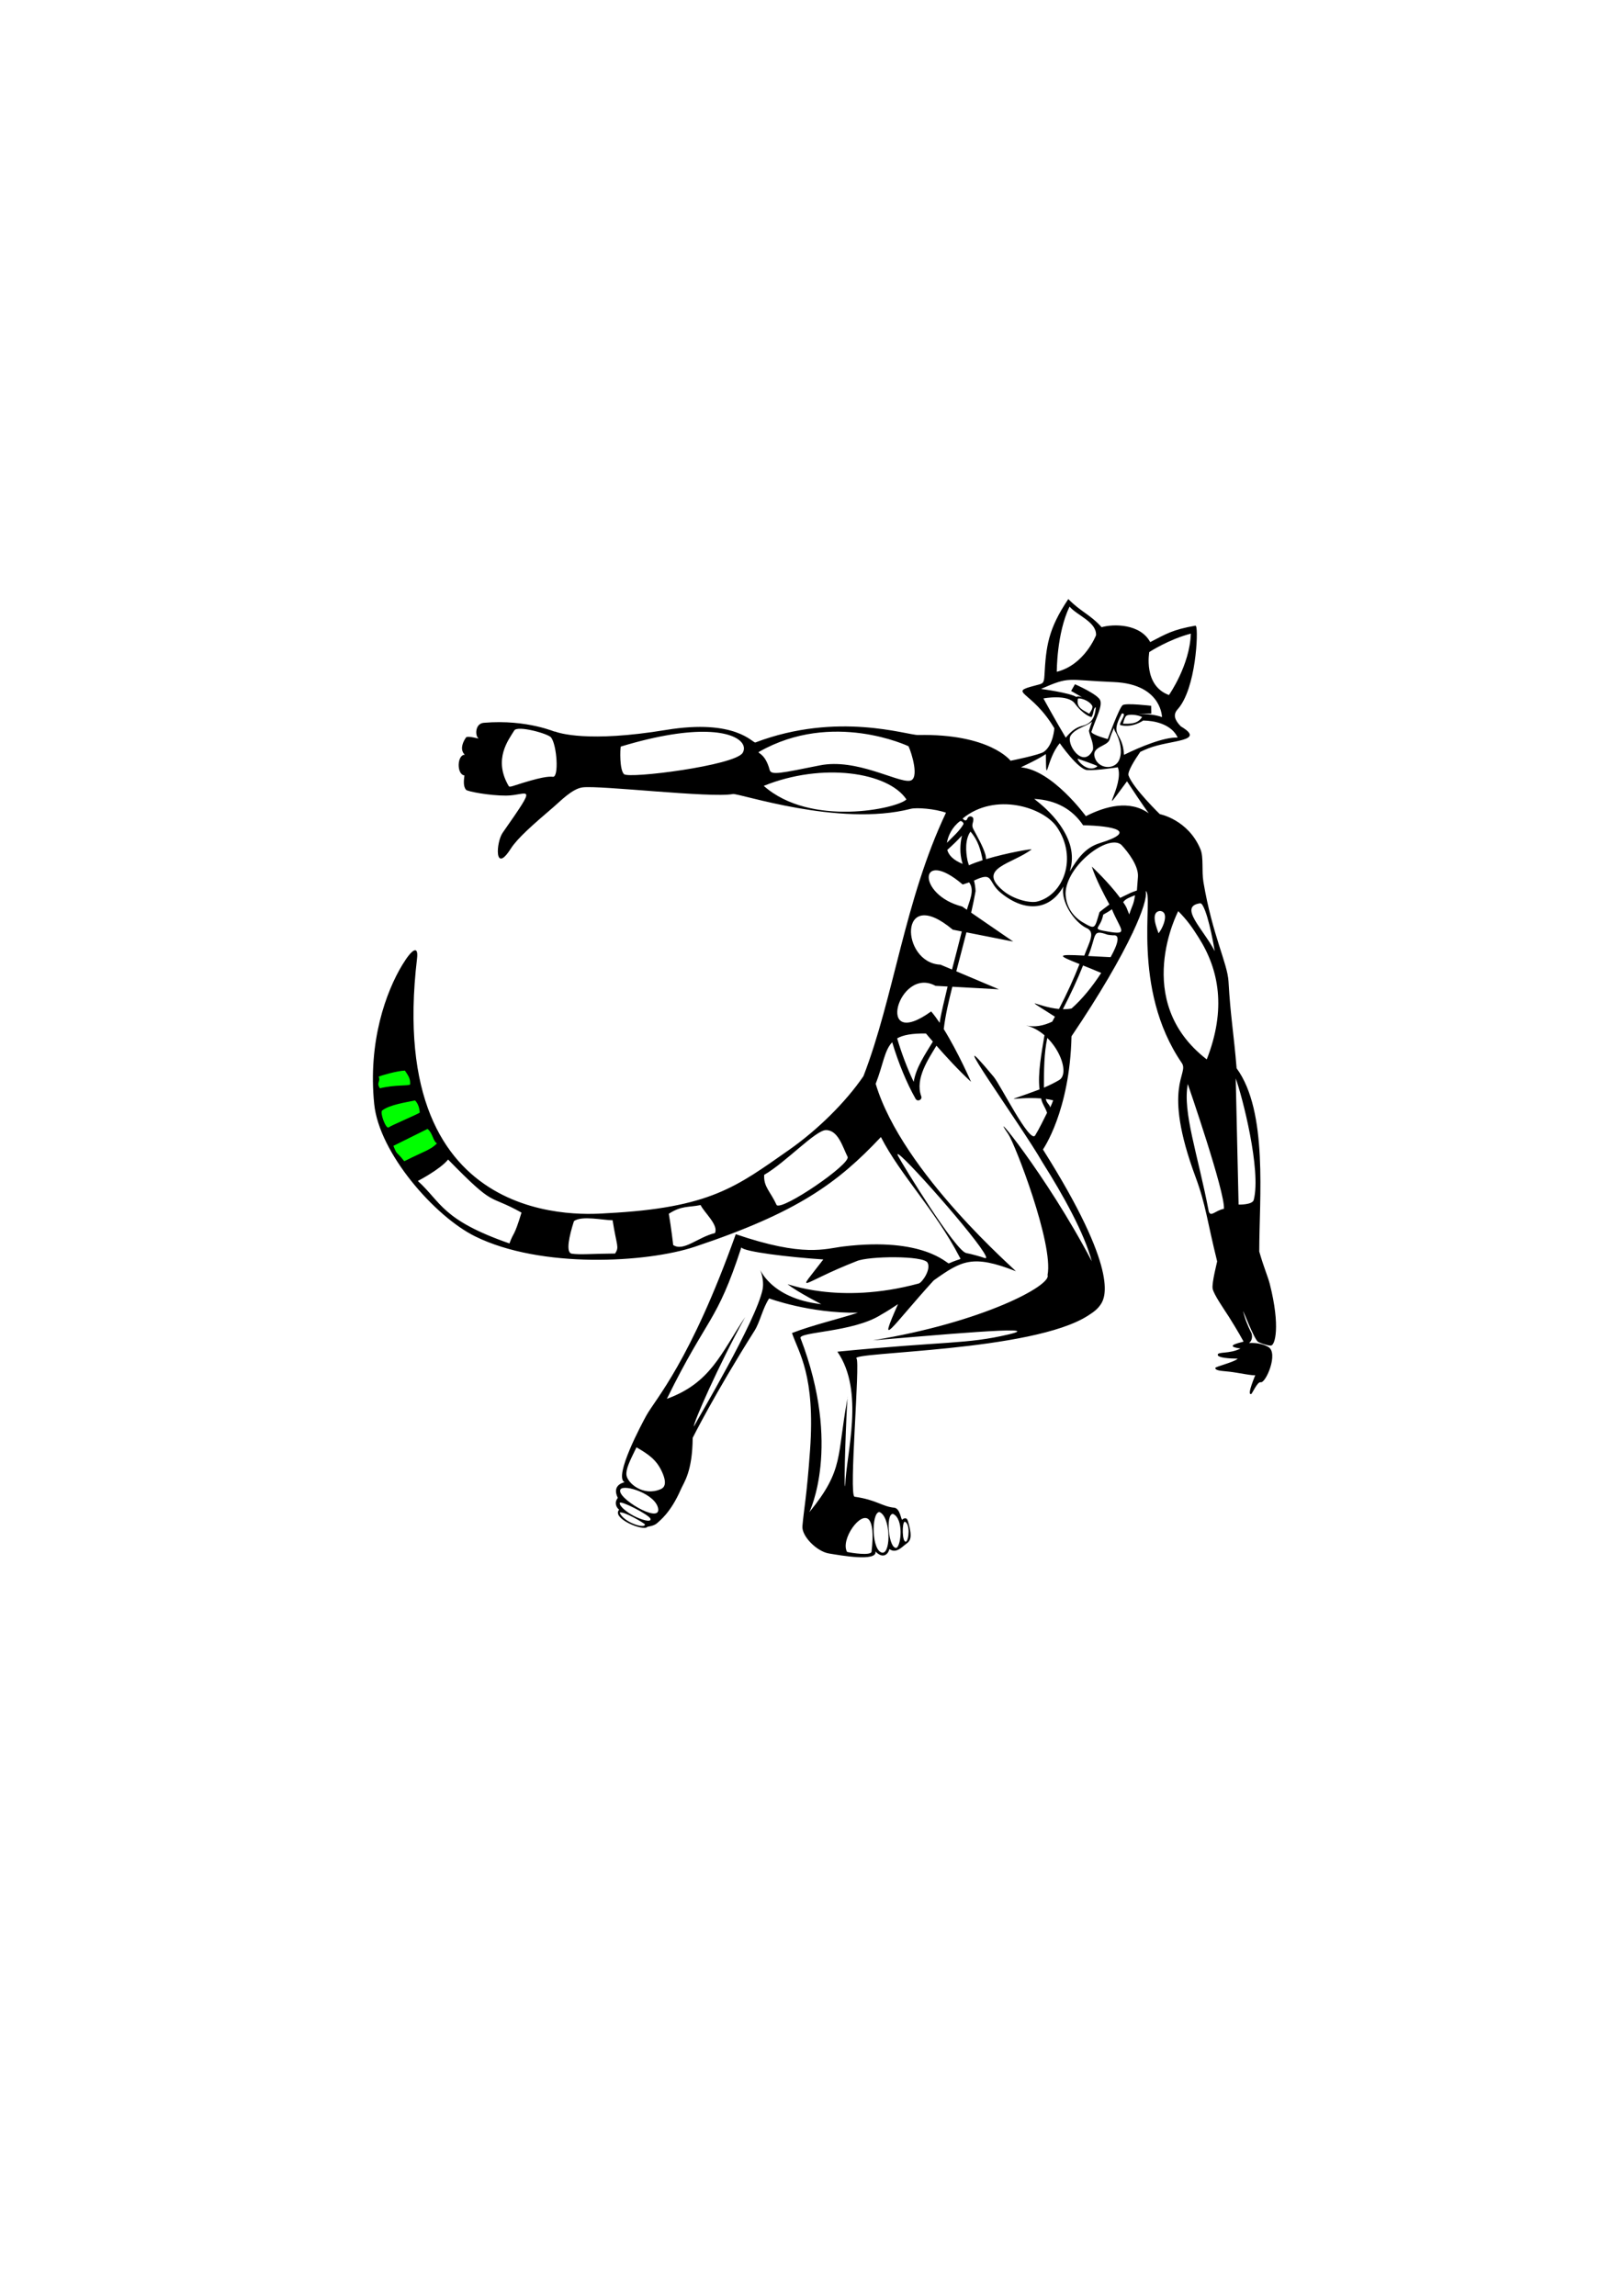 <?xml version="1.0" encoding="UTF-8" standalone="no"?>
<svg
   xmlns:dc="http://purl.org/dc/elements/1.1/"
   xmlns:cc="http://creativecommons.org/ns#"
   xmlns:rdf="http://www.w3.org/1999/02/22-rdf-syntax-ns#"
   xmlns:svg="http://www.w3.org/2000/svg"
   xmlns="http://www.w3.org/2000/svg"
   xmlns:xlink="http://www.w3.org/1999/xlink"
   xmlns:sodipodi="http://sodipodi.sourceforge.net/DTD/sodipodi-0.dtd"
   xmlns:inkscape="http://www.inkscape.org/namespaces/inkscape"
   width="210mm"
   height="297mm"
   viewBox="0 0 210 297"
   version="1.1"
   id="svg46"
   inkscape:version="1.0.2 (e86c870879, 2021-01-15)"
   sodipodi:docname="throwthosepicturesdownthelane-v1.svg">
  <defs
     id="defs40">
    <inkscape:path-effect
       effect="powerstroke"
       id="path-effect108"
       is_visible="true"
       lpeversion="1"
       offset_points="0,0.132"
       sort_points="true"
       interpolator_type="CubicBezierJohan"
       interpolator_beta="0.2"
       start_linecap_type="zerowidth"
       linejoin_type="extrp_arc"
       miter_limit="4"
       scale_width="1"
       end_linecap_type="zerowidth" />
    <inkscape:path-effect
       effect="powerstroke"
       id="path-effect95"
       is_visible="true"
       lpeversion="1"
       offset_points="0.2,0.046 | 2,0.046 | 3.8,0.046"
       sort_points="true"
       interpolator_type="CentripetalCatmullRom"
       interpolator_beta="0.2"
       start_linecap_type="zerowidth"
       linejoin_type="round"
       miter_limit="4"
       scale_width="4"
       end_linecap_type="zerowidth" />
    <inkscape:path-effect
       effect="powerstroke"
       id="path-effect93"
       is_visible="true"
       lpeversion="1"
       offset_points="0.2,0.046 | 1,0.046 | 1.8,0.046"
       sort_points="true"
       interpolator_type="CentripetalCatmullRom"
       interpolator_beta="0.2"
       start_linecap_type="zerowidth"
       linejoin_type="round"
       miter_limit="4"
       scale_width="4"
       end_linecap_type="zerowidth" />
    <inkscape:path-effect
       effect="powerstroke"
       id="path-effect91"
       is_visible="true"
       lpeversion="1"
       offset_points="0,0.174"
       sort_points="true"
       interpolator_type="CubicBezierJohan"
       interpolator_beta="0.2"
       start_linecap_type="zerowidth"
       linejoin_type="extrp_arc"
       miter_limit="4"
       scale_width="1"
       end_linecap_type="zerowidth" />
    <inkscape:path-effect
       effect="powerstroke"
       id="path-effect85"
       is_visible="true"
       lpeversion="1"
       offset_points="0,0.174"
       sort_points="true"
       interpolator_type="CubicBezierJohan"
       interpolator_beta="0.2"
       start_linecap_type="square"
       linejoin_type="miter"
       miter_limit="4"
       scale_width="1"
       end_linecap_type="zerowidth" />
    <inkscape:path-effect
       effect="powerstroke"
       id="path-effect69"
       is_visible="true"
       lpeversion="1"
       offset_points="0,0.174"
       sort_points="true"
       interpolator_type="CubicBezierJohan"
       interpolator_beta="0.2"
       start_linecap_type="zerowidth"
       linejoin_type="extrp_arc"
       miter_limit="4"
       scale_width="1"
       end_linecap_type="zerowidth" />
    <inkscape:path-effect
       effect="powerstroke"
       id="path-effect65"
       is_visible="true"
       lpeversion="1"
       offset_points="0,0.174"
       sort_points="true"
       interpolator_type="CubicBezierJohan"
       interpolator_beta="0.2"
       start_linecap_type="zerowidth"
       linejoin_type="extrp_arc"
       miter_limit="4"
       scale_width="1"
       end_linecap_type="zerowidth" />
    <inkscape:path-effect
       effect="powerstroke"
       id="path-effect61"
       is_visible="true"
       lpeversion="1"
       offset_points="0,0.174"
       sort_points="true"
       interpolator_type="CubicBezierJohan"
       interpolator_beta="0.2"
       start_linecap_type="zerowidth"
       linejoin_type="extrp_arc"
       miter_limit="4"
       scale_width="1"
       end_linecap_type="zerowidth" />
    <inkscape:path-effect
       effect="powerstroke"
       id="path-effect57"
       is_visible="true"
       lpeversion="1"
       offset_points="0,0.174"
       sort_points="true"
       interpolator_type="CubicBezierJohan"
       interpolator_beta="0.2"
       start_linecap_type="zerowidth"
       linejoin_type="extrp_arc"
       miter_limit="4"
       scale_width="1"
       end_linecap_type="zerowidth" />
    <inkscape:path-effect
       effect="powerstroke"
       id="path-effect53"
       is_visible="true"
       lpeversion="1"
       offset_points="0,0.174"
       sort_points="true"
       interpolator_type="CubicBezierJohan"
       interpolator_beta="0.2"
       start_linecap_type="zerowidth"
       linejoin_type="extrp_arc"
       miter_limit="4"
       scale_width="1"
       end_linecap_type="zerowidth" />
    <inkscape:path-effect
       effect="powerstroke"
       id="path-effect49"
       is_visible="true"
       lpeversion="1"
       offset_points="0,0.174"
       sort_points="true"
       interpolator_type="CubicBezierJohan"
       interpolator_beta="0.2"
       start_linecap_type="zerowidth"
       linejoin_type="extrp_arc"
       miter_limit="4"
       scale_width="1"
       end_linecap_type="zerowidth" />
    <inkscape:path-effect
       effect="powerstroke"
       id="path-effect45"
       is_visible="true"
       lpeversion="1"
       offset_points="0,0.174"
       sort_points="true"
       interpolator_type="CubicBezierJohan"
       interpolator_beta="0.2"
       start_linecap_type="zerowidth"
       linejoin_type="extrp_arc"
       miter_limit="4"
       scale_width="1"
       end_linecap_type="zerowidth" />
    <inkscape:path-effect
       effect="powerstroke"
       id="path-effect40"
       is_visible="true"
       lpeversion="1"
       offset_points="0.114,0.174"
       sort_points="true"
       interpolator_type="CubicBezierJohan"
       interpolator_beta="0.2"
       start_linecap_type="zerowidth"
       linejoin_type="extrp_arc"
       miter_limit="4"
       scale_width="1"
       end_linecap_type="zerowidth" />
    <inkscape:path-effect
       effect="powerstroke"
       id="path-effect35"
       is_visible="true"
       lpeversion="1"
       offset_points="0,0.132"
       sort_points="true"
       interpolator_type="CubicBezierJohan"
       interpolator_beta="0.2"
       start_linecap_type="zerowidth"
       linejoin_type="extrp_arc"
       miter_limit="4"
       scale_width="1"
       end_linecap_type="zerowidth" />
    <inkscape:path-effect
       effect="powerstroke"
       id="path-effect76"
       is_visible="true"
       lpeversion="1"
       offset_points="0,0.132"
       sort_points="true"
       interpolator_type="CubicBezierJohan"
       interpolator_beta="0.2"
       start_linecap_type="zerowidth"
       linejoin_type="extrp_arc"
       miter_limit="4"
       scale_width="1"
       end_linecap_type="zerowidth" />
    <inkscape:path-effect
       effect="powerstroke"
       id="path-effect72"
       is_visible="true"
       lpeversion="1"
       offset_points="0,0.132"
       sort_points="true"
       interpolator_type="CubicBezierJohan"
       interpolator_beta="0.2"
       start_linecap_type="zerowidth"
       linejoin_type="extrp_arc"
       miter_limit="4"
       scale_width="1"
       end_linecap_type="zerowidth" />
    <inkscape:path-effect
       effect="powerstroke"
       id="path-effect67"
       is_visible="true"
       lpeversion="1"
       offset_points="0,0.132"
       sort_points="true"
       interpolator_type="CubicBezierJohan"
       interpolator_beta="0.2"
       start_linecap_type="zerowidth"
       linejoin_type="extrp_arc"
       miter_limit="4"
       scale_width="1"
       end_linecap_type="zerowidth" />
    <inkscape:path-effect
       effect="powerstroke"
       id="path-effect62"
       is_visible="true"
       lpeversion="1"
       offset_points="0,0.132"
       sort_points="true"
       interpolator_type="CubicBezierJohan"
       interpolator_beta="0.2"
       start_linecap_type="zerowidth"
       linejoin_type="extrp_arc"
       miter_limit="4"
       scale_width="1"
       end_linecap_type="zerowidth" />
    <inkscape:path-effect
       effect="powerstroke"
       id="path-effect34"
       is_visible="true"
       lpeversion="1"
       offset_points="0,0.132"
       sort_points="true"
       interpolator_type="CubicBezierJohan"
       interpolator_beta="0.2"
       start_linecap_type="zerowidth"
       linejoin_type="extrp_arc"
       miter_limit="4"
       scale_width="1"
       end_linecap_type="zerowidth" />
    <inkscape:path-effect
       effect="powerstroke"
       id="path-effect29"
       is_visible="true"
       lpeversion="1"
       offset_points="0,0.132"
       sort_points="true"
       interpolator_type="CubicBezierJohan"
       interpolator_beta="0.2"
       start_linecap_type="zerowidth"
       linejoin_type="extrp_arc"
       miter_limit="4"
       scale_width="1"
       end_linecap_type="zerowidth" />
    <clipPath
       clipPathUnits="userSpaceOnUse"
       id="clipPath61">
      <use
         x="0"
         y="0"
         xlink:href="#g57"
         id="use63" />
    </clipPath>
    <clipPath
       clipPathUnits="userSpaceOnUse"
       id="clipPath27">
      <use
         x="0"
         y="0"
         xlink:href="#g23"
         id="use29" />
    </clipPath>
  </defs>
  <sodipodi:namedview
     id="base"
     pagecolor="#ffffff"
     bordercolor="#666666"
     borderopacity="1.0"
     inkscape:pageopacity="0.0"
     inkscape:pageshadow="2"
     inkscape:zoom="0.7"
     inkscape:cx="450.36904"
     inkscape:cy="486.94769"
     inkscape:document-units="mm"
     inkscape:current-layer="layer1"
     inkscape:document-rotation="0"
     showgrid="false"
     inkscape:window-width="1022"
     inkscape:window-height="748"
     inkscape:window-x="3"
     inkscape:window-y="18"
     inkscape:window-maximized="0"
     showguides="false"
     inkscape:snap-global="false" />
  <g
     inkscape:label="Layer 1"
     inkscape:groupmode="layer"
     id="layer1">
    <a
       id="a53"
       style="opacity:1"
       transform="rotate(57.358,115.14,134.989)">
      <g
         id="g59"
         clip-path="url(#clipPath61)">
        <g
           inkscape:label="Clip"
           id="g57">
          <g
             id="g25"
             clip-path="url(#clipPath27)">
            <g
               inkscape:label="Clip"
               id="g23" />
          </g>
        </g>
      </g>
    </a>
    <path
       style="fill:#00ff00;fill-rule:nonzero;stroke:none;stroke-width:0.07;stroke-linecap:butt;stroke-linejoin:miter;stroke-opacity:1"
       d="m 52.911,151.73 4.845,-2.772 -2.138,-3.984 -2.439,-8.07 -4.426,1.312 -0.232,4.005 0.68,2.947 1.918,4.22 z"
       id="path490" />
    <path
       id="path64"
       style="opacity:1;fill:#000000;fill-rule:evenodd;stroke:none;stroke-width:0.265"
       d="m 154.76,81.028 c -0.019,-0.037 -0.038,-0.07 -0.062,-0.093 -2.995,0.526 -3.806,1.066 -5.872,2.132 -1.28,-2.378 -4.741,-2.378 -6.287,-1.929 -1.541,-1.696 -2.657,-1.957 -4.312,-3.64 -2.616,3.89 -2.881,6.127 -3.086,9.887 -0.059,1.085 -0.22,1.044 -1.188,1.296 -3.678,0.954 -0.46,0.588 2.468,5.531 0,0 -0.125,2.168 -1.352,3.045 -0.577,0.413 -4.313,1.156 -4.313,1.156 0,0 -2.662,-3.518 -11.953,-3.328 -1.424,0.029 -10.418,-3.071 -21.062,0.963 -0.339,0.129 -2.504,-3.112 -11.582,-1.616 -10.057,1.657 -13.877,0.407 -14.458,0.162 0.039,0.02 0.084,0.044 0.147,0.082 0.215,0.129 -3.563,-1.657 -9.253,-1.17 -1.153,0.099 -1.136,1.702 -0.684,2.013 0.162,0.112 -1.417,-0.406 -1.624,-0.104 -0.579,0.844 -0.708,1.686 -0.144,2.227 -1.008,-0.028 -1.087,2.547 -0.054,2.669 -0.109,0.847 -0.124,1.444 0.205,1.858 0.178,0.225 3.059,0.764 5.191,0.755 2.794,-0.011 4.274,-1.943 -0.444,4.802 -0.865,1.237 -1.096,5.424 1.046,2.066 0.879,-1.378 2.924,-3.156 5.546,-5.401 0.861,-0.737 2.396,-2.343 3.719,-2.527 2.195,-0.305 16.588,1.394 19.486,0.858 0.743,-0.138 13.751,4.292 22.996,1.915 0.762,-0.196 3.135,-0.013 4.567,0.499 -5.361,11.303 -6.731,23.882 -10.68,34.081 -2.315,3.393 -5.958,6.972 -9.615,9.531 -6.815,4.769 -10.186,7.51 -23.568,8.2 -2.171,0.112 -28.825,2.825 -24.578,-32.945 0.203,-1.706 -0.592,-1.347 -1.91,0.828 -2.088,3.443 -4.454,9.903 -3.631,17.999 0.645,6.341 7.826,14.535 13.065,17.118 8.508,4.195 22.186,3.418 28.426,1.336 13.265,-4.426 18.477,-8.245 24.07,-14.189 2.551,4.98 6.993,9.394 10.172,15.507 0.228,0.439 0.287,0.097 -1.381,0.838 -0.212,0.094 -3.202,-3.453 -13.642,-2.19 -2.36,0.285 -5.085,1.439 -13.927,-1.587 -5.899,16.52 -10.4,21.331 -11.575,23.465 -0.541,0.981 -4.257,7.896 -2.813,8.622 -0.326,0.076 -1.647,0.459 -0.872,2.03 -0.512,0.622 -0.178,1.27 0.174,1.521 -1.046,1.118 3.173,2.849 3.646,2.222 0.017,-0.028 0.879,-0.102 1.267,-0.485 0.266,-0.263 1.729,-1.289 3.059,-4.347 0.418,-0.961 1.502,-2.283 1.538,-6.682 0,0 2.83,-5.667 8.005,-13.863 0.716,-1.134 1.048,-2.917 1.892,-4.173 0,0 5.25,1.951 11.47,1.844 -2.117,0.723 -5.825,1.586 -8.517,2.632 0.868,2.565 3.032,5.456 2.336,15.161 -0.44,6.128 -0.79,7.535 -0.987,9.828 -0.109,1.28 1.848,3.264 3.429,3.528 1.442,0.241 6.307,1.109 6.019,-0.266 0.903,0.958 1.619,0.473 1.808,-0.305 0.689,0.499 1.317,0.035 1.802,-0.381 0.7,-0.602 1.393,-0.586 0.579,-3.283 -0.152,-0.505 -0.57,-0.298 -0.706,-0.143 -0.161,0.182 -0.253,-1.461 -1.05,-1.541 -1.578,-0.157 -2.255,-1.007 -5.132,-1.423 -0.78,-0.113 0.748,-17.442 0.25,-17.876 -1.003,-0.872 22.824,-0.866 30.013,-5.588 0.649,-0.426 1.177,-0.774 1.624,-1.475 0.545,-0.856 2.352,-4.37 -7.515,-19.982 0,0 3.478,-4.929 3.697,-14.645 3.717,-5.502 6.34,-10.071 7.903,-13.374 0.035,-0.012 0.079,-0.027 0.108,-0.037 -0.027,0.005 -0.067,0.01 -0.098,0.015 1.302,-2.754 1.867,-4.627 1.691,-5.393 1.083,0.488 -1.974,12.547 4.667,22.249 0.988,1.444 -2.63,2.861 1.782,14.754 1.333,3.592 1.511,5.765 2.794,10.914 0.007,0.027 -0.733,2.849 -0.583,3.537 0.169,0.778 1.401,2.536 2.111,3.642 0.149,0.232 1.209,1.93 1.888,3.188 0.028,0.052 -2.894,0.558 -0.395,0.899 -1.434,0.739 -3.002,0.374 -2.947,0.828 0.044,0.369 1.44,0.472 2.577,0.483 0.043,0.009 -0.017,0.012 -0.104,0.084 -0.475,0.388 -2.773,0.963 -2.785,1.112 -0.029,0.385 0.908,0.387 1.86,0.495 1.025,0.116 3.167,0.573 3.306,0.434 0.058,-0.058 -1.129,2.59 -0.539,2.456 0.154,-0.035 0.803,-1.628 1.248,-1.529 0.655,0.145 2.348,-3.8 0.966,-4.575 -0.883,-0.495 -1.878,-0.533 -2.485,-0.495 0.27,-0.202 0.501,-0.61 0.341,-1.241 -0.549,-1.064 -0.902,-2.012 -1.092,-2.875 -0.056,-0.254 1.454,3.718 1.941,3.97 0.328,0.17 1.006,0.433 1.62,0.475 0.57,0.039 1.269,-2.488 -0.116,-7.958 -0.251,-0.992 -0.763,-2.098 -1.366,-4.211 -0.006,-6.852 1.166,-18.107 -2.93,-23.708 -0.363,-4.478 -0.796,-6.738 -1.047,-11.221 -0.133,-2.372 -2.07,-5.931 -3.243,-12.853 -0.252,-1.487 0.048,-3.213 -0.39,-4.263 -1.599,-3.841 -5.253,-4.537 -5.253,-4.537 0,0 -3.466,-3.357 -4.048,-4.999 -0.171,-0.484 0.795,-2.013 1.515,-3.055 0.296,-0.144 0.621,-0.292 1.041,-0.457 2.894,-1.134 7.558,-0.854 4.2,-2.85 -0.808,-0.836 -1.023,-1.514 -0.401,-2.207 2.388,-2.659 2.683,-10.146 2.382,-10.725 z m -0.68,0.944 c -0.121,4.085 -2.827,7.941 -2.827,7.941 -3.36,-1.22 -2.548,-5.563 -2.548,-5.563 0,0 2.565,-1.657 5.375,-2.378 z m -4.385,8.831 c 0.649,1.027 0.656,1.97 0.656,1.97 -0.796,-0.322 -2.083,-0.419 -3.123,-0.44 l 1.74,-0.027 -0.015,-0.999 c 0,0 -3.24,-0.387 -3.685,-0.09 -0.445,0.297 -1.939,4.396 -1.939,4.396 0,0 -2.001,-0.529 -2.117,-0.934 0.663,-1.947 1.425,-3.286 1.148,-4.07 -0.276,-0.783 -3.271,-2.091 -3.271,-2.091 l -0.495,0.868 1.424,0.822 c -0.588,-0.218 -0.751,-0.045 -0.751,-0.045 -0.888,-0.554 -4.58,-1.038 -4.58,-1.038 3.841,-1.675 3.163,-1.141 9.398,-0.892 3.313,0.132 4.874,1.405 5.61,2.569 z m 2.486,4.25 c 0.139,0.218 0.188,0.369 0.188,0.369 -1.709,-0.095 -4.863,1.203 -6.938,2.232 0.002,-0.006 0.004,-0.012 0.005,-0.018 -0.176,-3.089 -1.937,-2.271 -0.286,-5.335 0.838,-0.124 -0.552,1.417 -0.16,1.511 1.587,0.381 2.925,-0.601 2.925,-0.601 1.535,0.016 3.406,0.489 4.266,1.843 z M 141.818,82.176 c 0,0 -1.481,3.839 -5.079,4.73 0,0 -0.029,-4.95 1.649,-8.43 1.01,1.17 3.506,1.98 3.43,3.7 z m 5.958,10.577 c -0.568,0.934 -1.593,0.886 -2.469,0.868 0,0 0.213,-0.927 0.473,-1.055 0.397,-0.197 1.401,-0.105 1.996,0.187 z m -3.628,1.384 c -0.031,0.296 0.219,0.578 0.328,0.81 0.645,1.377 0.702,2.658 0.276,3.483 -0.6,1.162 -2.604,1.066 -3.095,-0.412 -0.482,-1.451 1.555,-1.424 1.894,-2.299 0.146,-0.512 0.364,-1.054 0.597,-1.582 z m -2.356,-2.644 c -0.124,1.507 -0.67,2.143 -1.808,2.423 -0.888,0.226 -1.516,0.826 -2.084,1.515 -1.294,-2.156 -2.892,-5.078 -2.892,-5.078 0,0 3.142,-0.599 4.064,0.652 1.068,1.449 2.128,1.819 2.173,1.74 0.351,-0.62 0.173,-1.11 0.547,-1.252 z m -0.478,-0.201 c 0.186,0.32 -0.385,1.04 -0.385,1.04 -0.817,-0.507 -1.693,-0.73 -1.455,-1.942 0.173,-0.151 1.417,0.173 1.84,0.902 z m -0.009,2.051 c -0.156,0.424 -0.31,0.836 -0.408,1.193 0.069,0.575 0.671,1.676 0.511,2.485 -1.268,2.602 -3.657,-0.937 -2.817,-1.946 0.687,-0.926 2.052,-1.121 2.712,-1.729 9.7e-4,-9.37e-4 0.001,-0.002 0.002,-0.003 z m 7.333,11.868 c -2.498,-1.765 -5.586,-0.921 -8.137,0.374 0,0 -4.319,-5.943 -8.374,-6.313 -0.042,-0.059 1.603,-0.701 3.195,-1.713 0.059,4.538 0.043,0.627 1.804,-1.408 0,0 2.367,3.405 3.561,3.473 1.194,0.068 3.948,-0.364 3.948,-0.364 0.9,2.341 -2.932,7.402 1.187,1.815 2.219,3.372 2.778,4.083 2.815,4.135 z m 6.994,11.949 c 0.831,1.454 1.54,5.885 1.54,5.885 -1.427,-2.798 -4.757,-5.789 -1.887,-6.19 0.111,-0.015 0.228,0.097 0.347,0.304 z M 141.98,99.149 c -1.335,1.001 -2.886,-1.131 -2.471,-0.981 0.265,0.113 2.315,0.796 2.428,0.918 0.021,0.022 0.034,0.043 0.043,0.063 z m 13.127,22.163 c 2.628,4.147 3.58,9.225 1.036,15.739 -9.813,-7.555 -3.69,-19.179 -3.69,-19.179 1.181,1.194 1.778,2.057 2.654,3.439 z m -7.869,-7.85 c -0.01,0.117 -0.117,1.619 -0.134,1.737 -0.859,0.298 -0.63,0.222 -2.166,0.957 -1.518,-2.048 -3.673,-4.053 -3.673,-4.053 0.54,1.673 1.628,3.718 2.279,4.904 -0.749,0.559 -1.279,0.977 -1.279,0.991 -0.656,2.181 -0.513,2.288 -2.197,1.303 -1.365,-0.823 -2.162,-2.154 -2.196,-3.74 0.094,-3.57 5.5,-7.709 7.211,-6.278 0.945,1.007 2.274,2.792 2.155,4.18 z m -4.935,-4.392 c -1.927,0.594 -2.9,2.061 -3.884,3.67 0.709,-2.263 -0.037,-4.245 -1.264,-6.022 -0.535,-0.766 -1.183,-1.475 -1.858,-2.111 -0.48,-0.452 -0.981,-0.87 -1.476,-1.257 2.884,0.156 4.972,1.385 6.322,3.411 3.903,0.078 7.17,0.764 2.16,2.308 z m 7.592,11.66 c -0.079,-0.364 -1.185,-2.718 0.178,-2.881 1.332,0.078 0.365,2.298 -0.178,2.881 z m -3.033,-4.919 c -0.211,1.337 -0.287,1.086 -0.75,2.485 -0.381,-0.904 -0.278,-0.852 -0.784,-1.588 0.317,-0.446 0.849,-0.616 1.534,-0.897 z m 13.027,23.698 c 0.821,2.223 3.328,11.882 2.333,15.719 -0.172,0.662 -1.961,0.605 -1.961,0.605 z m -16.019,-21.885 c 1.074,2.641 2.281,3.375 -0.492,2.897 -2.353,-0.405 -0.975,-0.283 -0.636,-2.191 0.143,-0.105 0.65,-0.34 1.128,-0.706 z m -9.691,-0.987 c -0.847,0.206 -2.954,-0.213 -4.398,-1.423 -3.485,-2.921 1.259,-3.448 3.695,-5.332 -0.032,-0.081 -3.171,0.446 -5.882,1.259 -0.036,-0.192 -0.035,-0.394 -0.095,-0.591 -0.334,-1.094 -0.914,-2.075 -1.554,-3.285 -0.329,-0.623 0.077,-0.869 -0.015,-1.402 -0.139,-0.334 -0.612,-0.333 -0.747,0.002 -0.123,0.365 -0.36,0.349 -0.624,0.023 4.201,-3.449 10.434,-1.462 12.194,1.109 2.716,3.966 0.862,8.803 -2.576,9.64 z m 9.523,7.189 c -1.235,-0.059 -2.05,-0.106 -2.906,-0.151 1.139,-2.72 0.44,-3.492 2.513,-2.756 0.26,0.041 0.502,0.065 0.723,0.08 1.356,-0.163 -0.093,2.388 -0.33,2.827 z m -3.408,-0.205 c -3.628,-0.186 -3.512,-0.05 -0.616,1.096 -0.737,1.887 -1.629,3.836 -2.655,5.811 -2.809,-0.252 -5.145,-1.958 -0.528,0.998 -0.115,0.213 -0.23,0.427 -0.349,0.641 -1.153,0.547 -2.301,0.751 -3.394,0.492 0.895,0.212 1.703,0.675 2.392,1.268 -0.374,2.277 -0.886,4.881 -0.64,7.007 -5.245,1.98 -3.636,0.896 0.203,1.166 0.171,0.785 0.517,1.09 0.772,1.857 -0.402,0.789 -1.022,2.096 -1.542,2.93 -0.69,1.107 -4.491,-6.537 -5.357,-7.576 -7.404,-8.891 3.667,6.427 6.289,11.033 2.74,4.326 5.433,9.21 6.402,12.833 -5.918,-11.293 -13.7,-20.619 -10.806,-16.449 0.84,1.21 5.88,14.196 5.076,18.22 0.565,1.315 -8.345,6.12 -22.601,8.446 6.959,-0.558 23.07,-2.061 17.566,-0.766 -5.505,1.295 -8.001,0.844 -22.157,2.235 3.568,5.171 1.131,13.136 1.006,17.402 -0.22,0.179 0.165,-9.953 0.307,-11.383 -1.428,7.545 -0.39,9.168 -4.944,14.745 0.002,-0.029 4.229,-8.509 -1.137,-22.515 -0.316,-0.824 6.803,-0.751 10.37,-3.004 0.793,-0.448 1.534,-0.92 2.239,-1.395 -2.729,6.179 -0.912,3.007 4.615,-3.066 3.612,-2.569 5.027,-3.391 10.622,-1.2 0.291,0.109 -14.67,-12.671 -18.123,-24.238 0.984,-2.522 1.119,-4.32 2.136,-5.38 0.793,2.67 1.908,5.356 3.028,7.32 0.253,0.439 0.92,0.11 0.723,-0.356 -0.82,-2.258 0.95,-4.816 1.974,-6.518 1.156,1.316 2.872,3.2 4.478,4.677 0,0 -1.656,-3.806 -3.533,-6.826 0.216,-1.843 0.698,-3.824 1.111,-5.476 l 6.026,0.332 -5.512,-2.329 c 0.444,-1.717 0.929,-3.528 1.31,-5.04 l 6.059,1.198 -5.446,-3.744 c 0.216,-0.951 0.413,-1.89 0.569,-2.783 -0.014,-0.465 -0.103,-0.97 -0.201,-1.37 2.628,-1.244 1.697,0.155 3.495,1.611 3.262,2.642 6.394,2.14 8.072,-0.847 -0.396,2.008 1.461,4.625 2.928,5.348 1.31,0.521 0.402,1.868 -0.224,3.594 z m -30.633,57.26 c 0.012,-0.064 0.021,-0.12 0.034,-0.185 -0.008,-0.035 -0.021,0.051 -0.034,0.185 z m 44.028,-40.645 c 0,0 4.882,14.128 4.671,16.144 -1.14,0.225 -1.686,1.113 -1.955,0.354 -1.422,-7.425 -3.407,-12.854 -2.717,-16.498 z M 142.484,125.866 c -1.171,1.807 -2.476,3.397 -3.83,4.594 -0.366,0.077 -0.749,0.102 -1.131,0.095 1,-1.921 1.876,-3.814 2.614,-5.655 0.683,0.272 1.451,0.583 2.348,0.965 z m -15.338,-14.587 c -0.646,0.205 -1.254,0.426 -1.775,0.659 -0.066,-0.197 -0.129,-0.395 -0.182,-0.605 -0.251,-1.203 -0.32,-2.758 0.38,-3.751 0.975,1.097 1.339,2.408 1.576,3.698 z m -2.49,-4.647 c -0.531,0.921 -1.441,1.672 -2.134,2.4 0.146,-0.913 0.675,-2.034 1.685,-2.796 0.157,-0.118 0.548,0.223 0.448,0.396 z m -7.103,-10.094 c 0.386,0.815 1.478,4.278 0.158,4.466 -1.628,0.232 -6.907,-2.936 -11.625,-1.992 -5.052,1.011 -6.308,1.308 -6.499,0.593 -0.615,-2.305 -1.741,-2.137 -1.354,-2.357 9.5,-5.396 19.32,-0.709 19.32,-0.709 z m 6.913,11.552 c -0.267,1.155 -0.284,2.335 0.018,3.43 0.023,0.082 0.05,0.16 0.075,0.24 -1.182,-0.473 -1.795,-1.101 -1.993,-1.807 0.736,-0.662 1.316,-1.217 1.901,-1.864 z m 0.932,6.058 c 0.776,1.044 -0.008,2.457 -0.293,3.545 l -0.61,-0.419 c -5.882,-1.493 -5.683,-7.743 0.069,-2.849 0,0 0.311,-0.092 0.833,-0.276 z m -8.116,-10.73 c -1.154,1.185 -12.39,3.626 -18.46,-1.753 7.576,-3.072 16.109,-1.779 18.46,1.753 z m 19.292,32.163 c 1.101,1.7 1.401,3.585 0.476,4.139 -0.589,0.353 -1.275,0.684 -1.977,0.985 0.006,-2.198 0.003,-4.456 0.438,-6.434 0.407,0.403 0.764,0.849 1.062,1.309 z m -12.127,-15.082 c -0.421,1.707 -0.87,3.392 -1.267,4.925 l -1.49,-0.629 c -5.167,-0.198 -5.514,-10.491 1.587,-4.526 z m 11.822,21.849 c -0.178,0.456 -0.157,0.442 -0.382,0.918 -0.106,-0.45 -0.455,-0.51 -0.571,-1.1 0.326,0.044 0.647,0.104 0.953,0.182 z m -13.658,-14.728 c -0.379,1.663 -0.806,3.217 -1.031,4.697 -0.366,-0.545 -0.735,-1.05 -1.098,-1.472 -7.382,5.332 -4.226,-5.952 0.563,-3.311 z M 96.019,96.132 c 0.299,0.415 0.312,0.863 0.073,1.262 -0.982,1.636 -14.75,3.379 -15.36,2.751 -0.579,-0.595 -0.498,-3.179 -0.414,-3.562 9.91,-3.005 14.632,-1.934 15.701,-0.452 z m 24.684,38.618 c -1.001,1.654 -2.18,3.349 -2.48,5.204 -0.862,-1.798 -1.592,-3.767 -2.14,-5.626 0.773,-0.44 1.914,-0.651 3.724,-0.629 0,0 0.354,0.424 0.896,1.051 z m 6.563,27.226 c 0.365,0.582 0.45,0.884 0.132,0.766 -0.468,-0.173 -1.79,-0.534 -2.371,-0.638 -1.392,-0.25 -8.268,-11.484 -8.818,-12.553 -1.063,-2.068 9.085,9.28 11.057,12.426 z m -7.255,1.363 c 0.494,0.868 -0.694,2.581 -1.135,2.701 -10.513,2.851 -17.3,-0.146 -16.941,0.125 1.406,1.062 4.336,2.549 4.336,2.549 -6.75,-0.741 -8.053,-4.859 -7.892,-4.413 0.295,0.815 0.444,1.687 0.299,2.475 -0.817,4.091 -8.421,16.823 -8.896,17.764 -0.123,-0.373 3.177,-7.896 6.645,-14.173 -3.155,4.738 -4.465,8.532 -10.141,10.594 5.316,-10.817 6.404,-9.681 9.638,-19.594 0.296,0.569 6.166,1.268 10.605,1.564 -3.728,4.873 -3.038,3.089 4.319,0.216 1.528,-0.659 8.595,-0.743 9.163,0.192 z m -10.342,-13.69 c 0.466,0.926 -8.436,6.993 -9.178,6.248 -0.82,-1.797 -1.708,-2.349 -1.613,-3.912 2.794,-1.609 6.655,-5.795 8,-5.789 1.576,0.008 2.136,2.149 2.791,3.453 z M 71.309,95.407 c 0.76,1.013 1.025,5.16 0.238,5.083 -0.552,-0.054 -1.467,-0.015 -5.094,1.167 -0.334,0.109 -0.555,0.16 -0.627,0.038 -2.051,-3.469 -0.018,-5.99 0.716,-7.199 0.416,-0.686 4.395,0.414 4.767,0.91 z m 45.919,104.03 c -0.534,0.142 -0.52,-2.518 -0.17,-2.584 0.751,0.238 0.535,2.421 0.17,2.584 z M 92.507,159.517 c -2.251,0.548 -4.052,2.436 -5.405,1.546 0.009,-0.015 -0.271,-2.349 -0.565,-4.042 1.668,-1.088 2.588,-0.806 4.112,-1.129 0.467,0.973 2.353,2.581 1.858,3.624 z m 23.502,40.716 c -1.01,0.254 -1.476,-4.371 -0.474,-4.393 1.435,0.627 1.049,4.085 0.474,4.393 z m -1.8,0.64 c -1.445,-0.108 -1.502,-5.165 -0.436,-5.271 1.446,0.53 1.55,5.212 0.436,5.271 z m -1.745,-4.243 c 0.394,0.537 0.59,1.666 0.301,4.136 -0.183,0.501 -2.531,0.141 -3.159,0.004 -0.913,-1.574 1.806,-5.413 2.859,-4.139 z M 79.264,157.859 c 0.537,3.416 0.886,3.405 0.329,4.304 -3.105,0.023 -4.497,0.186 -5.613,0.018 -0.819,-0.123 -0.318,-2.345 0.283,-4.204 0.991,-0.767 3.871,-0.105 5.001,-0.118 z m -11.787,-0.99 c -0.995,3.268 -0.969,2.38 -1.56,3.989 -8.749,-3.045 -8.806,-5.317 -11.853,-8.082 0,0 2.901,-1.496 3.915,-2.773 6.261,6.411 5.037,4.369 9.498,6.867 z m 18.185,33.551 c 0.731,1.618 0.229,2.058 -0.201,2.239 -2.273,0.956 -4.255,-0.813 -4.399,-1.803 -0.114,-0.782 0.417,-1.839 1.293,-3.624 1.52,0.896 2.576,1.57 3.307,3.188 z M 52.673,138.923 c 0.26,0.404 0.435,0.777 0.393,1.37 -0.253,0.219 -1.897,0.007 -3.908,0.494 -0.518,-0.745 0.13,-0.85 -0.166,-1.5 0.288,-0.148 2.387,-0.76 3.398,-0.788 0.1,0.151 0.197,0.289 0.283,0.424 z m 1.64,5.011 c -0.237,0.199 -3.739,1.678 -4.039,1.921 -0.358,0.203 -1.157,-1.961 -0.82,-2.201 0.96,-0.738 3.068,-1.049 4.247,-1.292 0.425,0.416 0.578,1.047 0.612,1.571 z m 1.401,2.572 c 0.313,0.521 0.428,1.164 0.821,1.419 -0.857,0.857 -1.578,0.964 -4.225,2.301 -1.088,-1.394 -0.904,-0.721 -1.406,-1.992 l 4.413,-2.189 c 0.166,0.127 0.293,0.287 0.397,0.461 z m 29.452,48.718 c 0.223,1.913 -5.542,-1.512 -4.881,-2.548 0.467,-0.731 4.658,0.635 4.881,2.548 z m -1.002,1.264 c 0.141,0.517 -1.239,0.107 -2.171,-0.388 -0.916,-0.486 -1.841,-1.236 -1.806,-1.665 0.033,-0.405 3.836,1.536 3.978,2.052 z m -0.711,0.731 c -0.044,0.585 -2.717,-0.257 -3.273,-1.527 0.414,-0.289 3.282,1.404 3.273,1.527 z"
       sodipodi:nodetypes="cccccsccsccssccsssccscssssssccssssssscssscsccccsscscccsssccsscssccscccccccccssccsccsccsssccssssccssscscccsccsccsscccsccscccccsssscccsccscsccsccscsccccccsscsccscccscccccccscccccscsssscccscccscsccssccccssccsscscccccccccccscccsccssscccssccscccccsscccccccccsccccccsccsscsccccccccccssccscscccccsscscssscscccscssccccscccccccssscscsccccccssccscsscssscssccsscccscscccsscccccccccssscsssccsccccccccscccccccccsccsccsscccccccccccccccccccscccccssccccccsccscs" />
  </g>
</svg>
